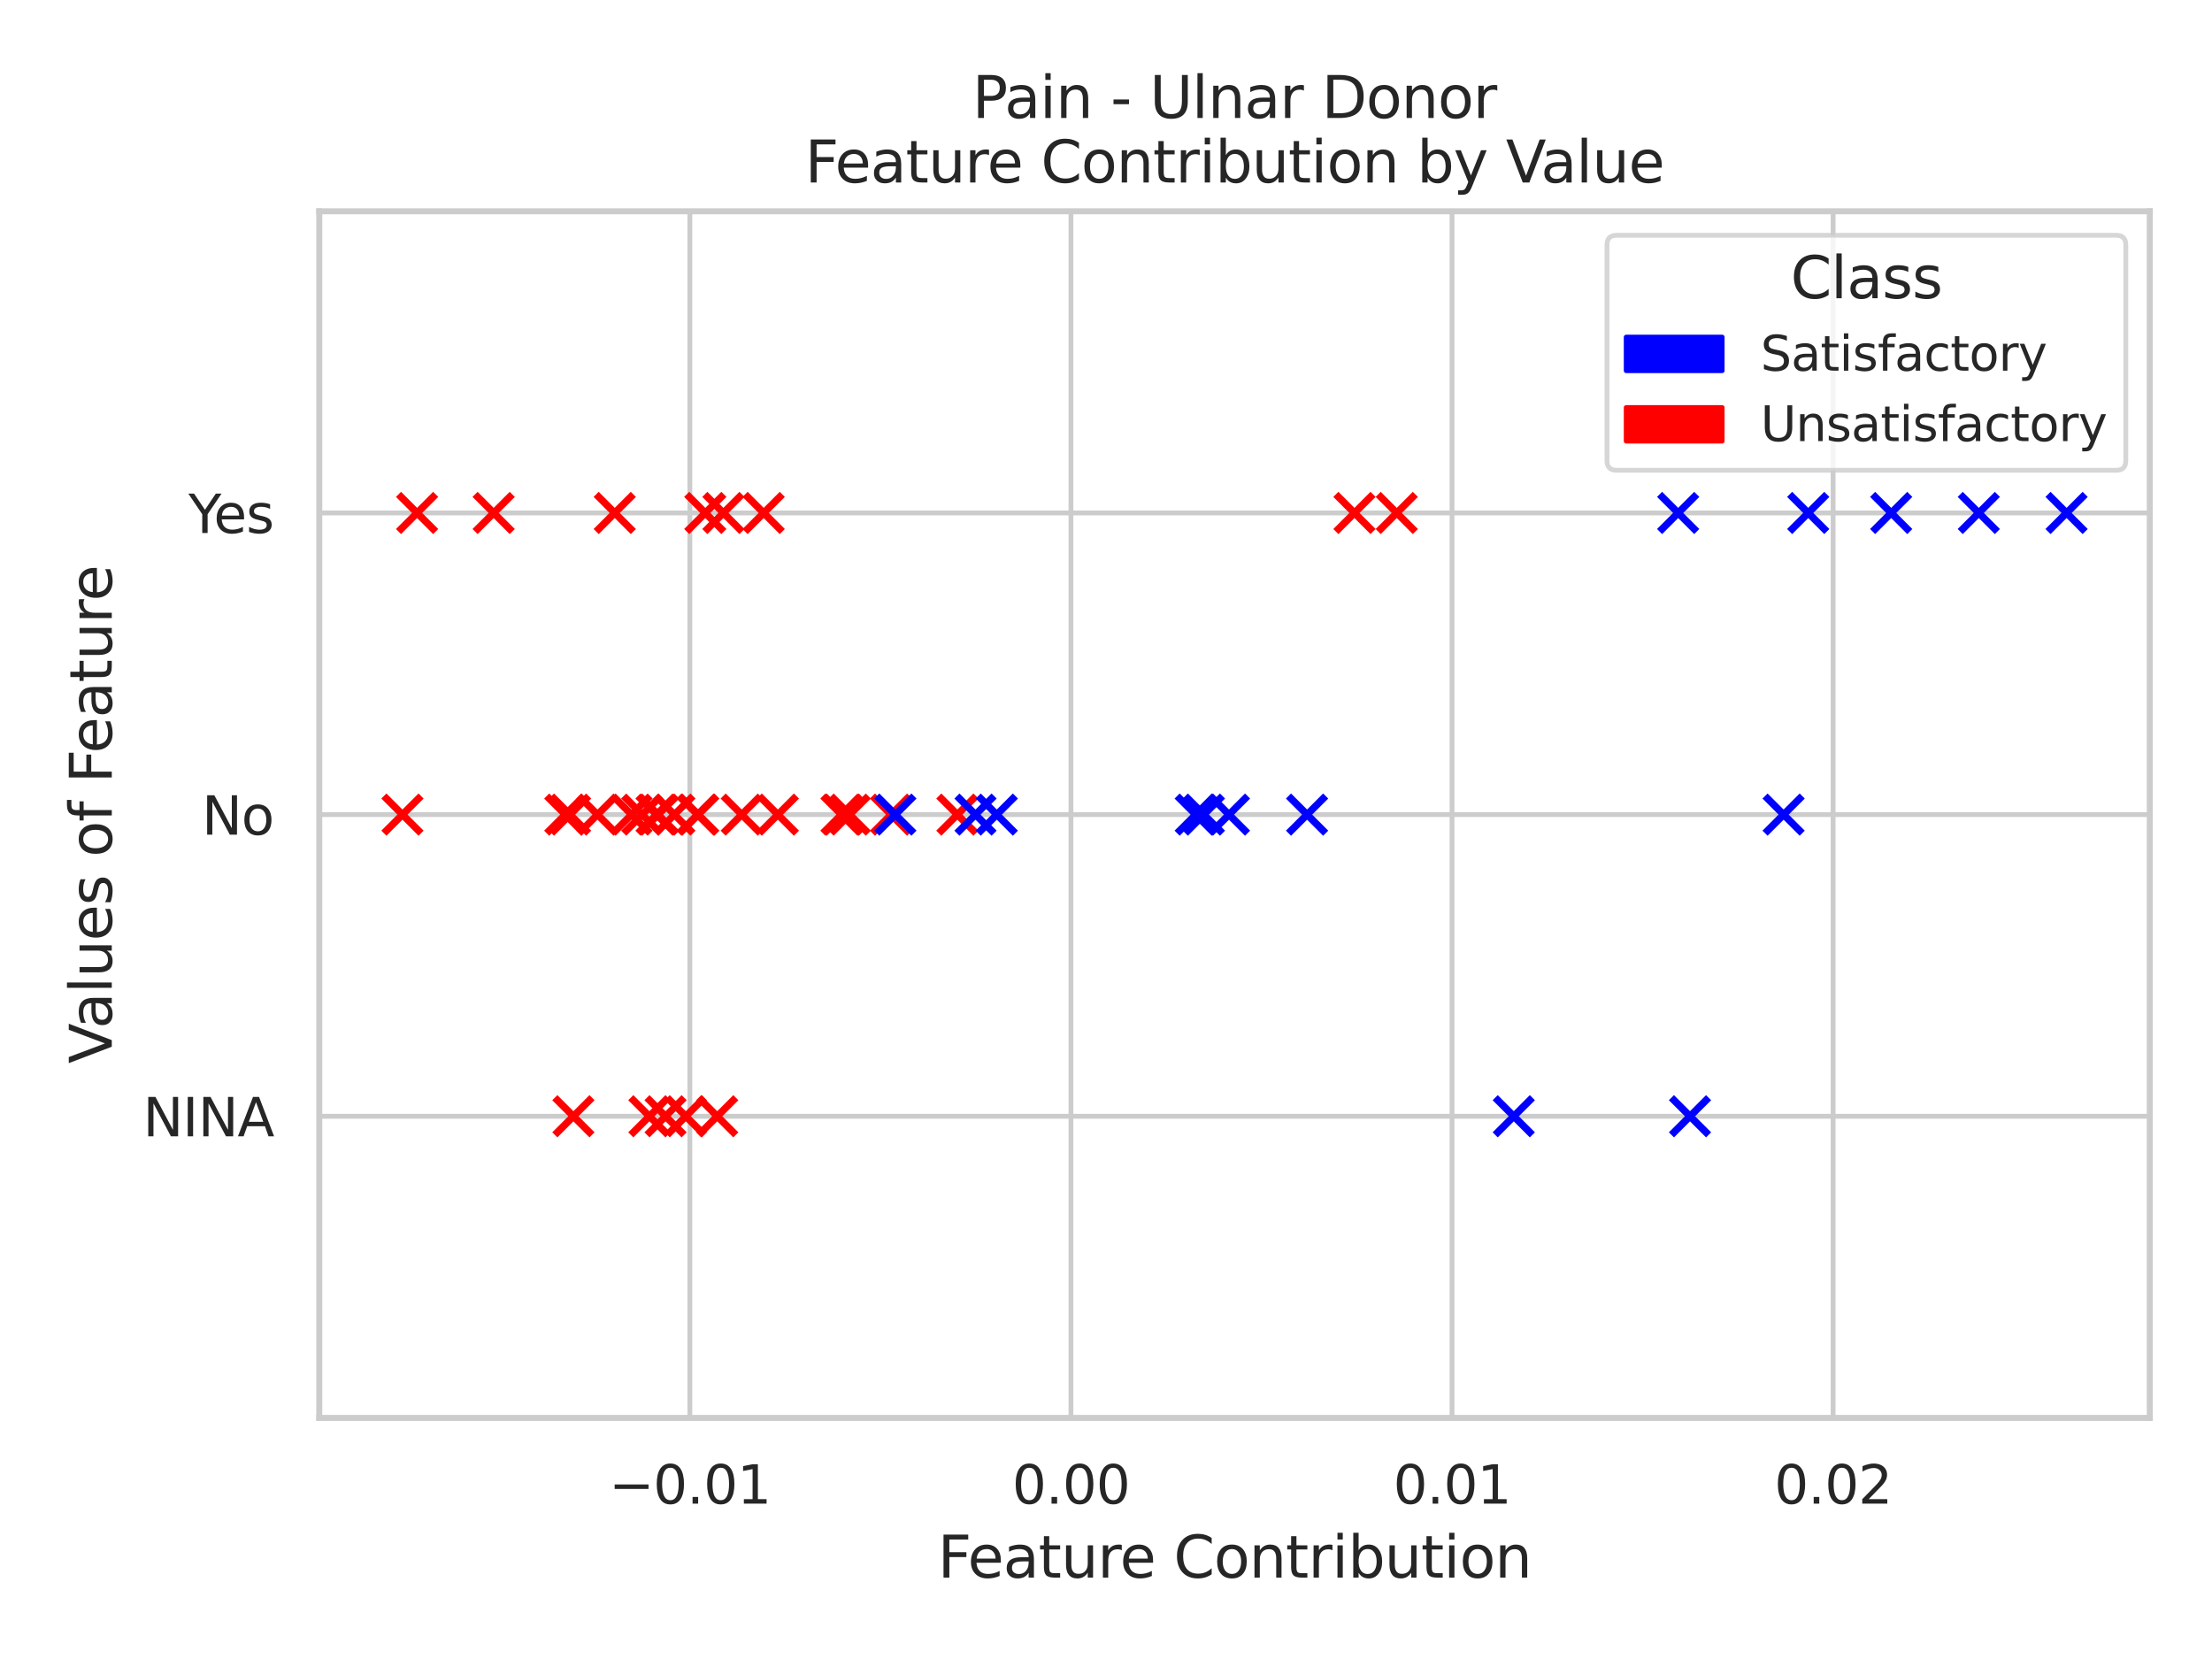 <?xml version="1.0" encoding="utf-8" standalone="no"?>
<!DOCTYPE svg PUBLIC "-//W3C//DTD SVG 1.1//EN"
  "http://www.w3.org/Graphics/SVG/1.1/DTD/svg11.dtd">
<svg xmlns:xlink="http://www.w3.org/1999/xlink" width="460.8pt" height="345.6pt" viewBox="0 0 460.8 345.6" xmlns="http://www.w3.org/2000/svg" version="1.1">
 <defs>
  <style type="text/css">*{stroke-linejoin: round; stroke-linecap: butt}</style>
 </defs>
 <g id="figure_1">
  <g id="patch_1">
   <path d="M 0 345.6 
L 460.8 345.6 
L 460.8 0 
L 0 0 
z
" style="fill: #ffffff"/>
  </g>
  <g id="axes_1">
   <g id="patch_2">
    <path d="M 66.51 295.38 
L 447.84 295.38 
L 447.84 44.016 
L 66.51 44.016 
z
" style="fill: #ffffff"/>
   </g>
   <g id="matplotlib.axis_1">
    <g id="xtick_1">
     <g id="line2d_1">
      <path d="M 143.71 295.38 
L 143.71 44.016 
" clip-path="url(#p07bc22c73a)" style="fill: none; stroke: #cccccc; stroke-linecap: round"/>
     </g>
     <g id="text_1">
      <!-- −0.01 -->
      <g style="fill: #262626" transform="translate(126.855 313.238)scale(0.11 -0.11)">
       <defs>
        <path id="DejaVuSans-2212" d="M 678 2272 
L 4684 2272 
L 4684 1741 
L 678 1741 
L 678 2272 
z
" transform="scale(0.016)"/>
        <path id="DejaVuSans-30" d="M 2034 4250 
Q 1547 4250 1301 3770 
Q 1056 3291 1056 2328 
Q 1056 1369 1301 889 
Q 1547 409 2034 409 
Q 2525 409 2770 889 
Q 3016 1369 3016 2328 
Q 3016 3291 2770 3770 
Q 2525 4250 2034 4250 
z
M 2034 4750 
Q 2819 4750 3233 4129 
Q 3647 3509 3647 2328 
Q 3647 1150 3233 529 
Q 2819 -91 2034 -91 
Q 1250 -91 836 529 
Q 422 1150 422 2328 
Q 422 3509 836 4129 
Q 1250 4750 2034 4750 
z
" transform="scale(0.016)"/>
        <path id="DejaVuSans-2e" d="M 684 794 
L 1344 794 
L 1344 0 
L 684 0 
L 684 794 
z
" transform="scale(0.016)"/>
        <path id="DejaVuSans-31" d="M 794 531 
L 1825 531 
L 1825 4091 
L 703 3866 
L 703 4441 
L 1819 4666 
L 2450 4666 
L 2450 531 
L 3481 531 
L 3481 0 
L 794 0 
L 794 531 
z
" transform="scale(0.016)"/>
       </defs>
       <use xlink:href="#DejaVuSans-2212"/>
       <use xlink:href="#DejaVuSans-30" x="83.789"/>
       <use xlink:href="#DejaVuSans-2e" x="147.412"/>
       <use xlink:href="#DejaVuSans-30" x="179.199"/>
       <use xlink:href="#DejaVuSans-31" x="242.822"/>
      </g>
     </g>
    </g>
    <g id="xtick_2">
     <g id="line2d_2">
      <path d="M 223.097 295.38 
L 223.097 44.016 
" clip-path="url(#p07bc22c73a)" style="fill: none; stroke: #cccccc; stroke-linecap: round"/>
     </g>
     <g id="text_2">
      <!-- 0.00 -->
      <g style="fill: #262626" transform="translate(210.851 313.238)scale(0.11 -0.11)">
       <use xlink:href="#DejaVuSans-30"/>
       <use xlink:href="#DejaVuSans-2e" x="63.623"/>
       <use xlink:href="#DejaVuSans-30" x="95.41"/>
       <use xlink:href="#DejaVuSans-30" x="159.033"/>
      </g>
     </g>
    </g>
    <g id="xtick_3">
     <g id="line2d_3">
      <path d="M 302.484 295.38 
L 302.484 44.016 
" clip-path="url(#p07bc22c73a)" style="fill: none; stroke: #cccccc; stroke-linecap: round"/>
     </g>
     <g id="text_3">
      <!-- 0.01 -->
      <g style="fill: #262626" transform="translate(290.238 313.238)scale(0.11 -0.11)">
       <use xlink:href="#DejaVuSans-30"/>
       <use xlink:href="#DejaVuSans-2e" x="63.623"/>
       <use xlink:href="#DejaVuSans-30" x="95.41"/>
       <use xlink:href="#DejaVuSans-31" x="159.033"/>
      </g>
     </g>
    </g>
    <g id="xtick_4">
     <g id="line2d_4">
      <path d="M 381.87 295.38 
L 381.87 44.016 
" clip-path="url(#p07bc22c73a)" style="fill: none; stroke: #cccccc; stroke-linecap: round"/>
     </g>
     <g id="text_4">
      <!-- 0.02 -->
      <g style="fill: #262626" transform="translate(369.624 313.238)scale(0.11 -0.11)">
       <defs>
        <path id="DejaVuSans-32" d="M 1228 531 
L 3431 531 
L 3431 0 
L 469 0 
L 469 531 
Q 828 903 1448 1529 
Q 2069 2156 2228 2338 
Q 2531 2678 2651 2914 
Q 2772 3150 2772 3378 
Q 2772 3750 2511 3984 
Q 2250 4219 1831 4219 
Q 1534 4219 1204 4116 
Q 875 4013 500 3803 
L 500 4441 
Q 881 4594 1212 4672 
Q 1544 4750 1819 4750 
Q 2544 4750 2975 4387 
Q 3406 4025 3406 3419 
Q 3406 3131 3298 2873 
Q 3191 2616 2906 2266 
Q 2828 2175 2409 1742 
Q 1991 1309 1228 531 
z
" transform="scale(0.016)"/>
       </defs>
       <use xlink:href="#DejaVuSans-30"/>
       <use xlink:href="#DejaVuSans-2e" x="63.623"/>
       <use xlink:href="#DejaVuSans-30" x="95.41"/>
       <use xlink:href="#DejaVuSans-32" x="159.033"/>
      </g>
     </g>
    </g>
    <g id="text_5">
     <!-- Feature Contribution -->
     <g style="fill: #262626" transform="translate(195.347 328.644)scale(0.12 -0.12)">
      <defs>
       <path id="DejaVuSans-46" d="M 628 4666 
L 3309 4666 
L 3309 4134 
L 1259 4134 
L 1259 2759 
L 3109 2759 
L 3109 2228 
L 1259 2228 
L 1259 0 
L 628 0 
L 628 4666 
z
" transform="scale(0.016)"/>
       <path id="DejaVuSans-65" d="M 3597 1894 
L 3597 1613 
L 953 1613 
Q 991 1019 1311 708 
Q 1631 397 2203 397 
Q 2534 397 2845 478 
Q 3156 559 3463 722 
L 3463 178 
Q 3153 47 2828 -22 
Q 2503 -91 2169 -91 
Q 1331 -91 842 396 
Q 353 884 353 1716 
Q 353 2575 817 3079 
Q 1281 3584 2069 3584 
Q 2775 3584 3186 3129 
Q 3597 2675 3597 1894 
z
M 3022 2063 
Q 3016 2534 2758 2815 
Q 2500 3097 2075 3097 
Q 1594 3097 1305 2825 
Q 1016 2553 972 2059 
L 3022 2063 
z
" transform="scale(0.016)"/>
       <path id="DejaVuSans-61" d="M 2194 1759 
Q 1497 1759 1228 1600 
Q 959 1441 959 1056 
Q 959 750 1161 570 
Q 1363 391 1709 391 
Q 2188 391 2477 730 
Q 2766 1069 2766 1631 
L 2766 1759 
L 2194 1759 
z
M 3341 1997 
L 3341 0 
L 2766 0 
L 2766 531 
Q 2569 213 2275 61 
Q 1981 -91 1556 -91 
Q 1019 -91 701 211 
Q 384 513 384 1019 
Q 384 1609 779 1909 
Q 1175 2209 1959 2209 
L 2766 2209 
L 2766 2266 
Q 2766 2663 2505 2880 
Q 2244 3097 1772 3097 
Q 1472 3097 1187 3025 
Q 903 2953 641 2809 
L 641 3341 
Q 956 3463 1253 3523 
Q 1550 3584 1831 3584 
Q 2591 3584 2966 3190 
Q 3341 2797 3341 1997 
z
" transform="scale(0.016)"/>
       <path id="DejaVuSans-74" d="M 1172 4494 
L 1172 3500 
L 2356 3500 
L 2356 3053 
L 1172 3053 
L 1172 1153 
Q 1172 725 1289 603 
Q 1406 481 1766 481 
L 2356 481 
L 2356 0 
L 1766 0 
Q 1100 0 847 248 
Q 594 497 594 1153 
L 594 3053 
L 172 3053 
L 172 3500 
L 594 3500 
L 594 4494 
L 1172 4494 
z
" transform="scale(0.016)"/>
       <path id="DejaVuSans-75" d="M 544 1381 
L 544 3500 
L 1119 3500 
L 1119 1403 
Q 1119 906 1312 657 
Q 1506 409 1894 409 
Q 2359 409 2629 706 
Q 2900 1003 2900 1516 
L 2900 3500 
L 3475 3500 
L 3475 0 
L 2900 0 
L 2900 538 
Q 2691 219 2414 64 
Q 2138 -91 1772 -91 
Q 1169 -91 856 284 
Q 544 659 544 1381 
z
M 1991 3584 
L 1991 3584 
z
" transform="scale(0.016)"/>
       <path id="DejaVuSans-72" d="M 2631 2963 
Q 2534 3019 2420 3045 
Q 2306 3072 2169 3072 
Q 1681 3072 1420 2755 
Q 1159 2438 1159 1844 
L 1159 0 
L 581 0 
L 581 3500 
L 1159 3500 
L 1159 2956 
Q 1341 3275 1631 3429 
Q 1922 3584 2338 3584 
Q 2397 3584 2469 3576 
Q 2541 3569 2628 3553 
L 2631 2963 
z
" transform="scale(0.016)"/>
       <path id="DejaVuSans-20" transform="scale(0.016)"/>
       <path id="DejaVuSans-43" d="M 4122 4306 
L 4122 3641 
Q 3803 3938 3442 4084 
Q 3081 4231 2675 4231 
Q 1875 4231 1450 3742 
Q 1025 3253 1025 2328 
Q 1025 1406 1450 917 
Q 1875 428 2675 428 
Q 3081 428 3442 575 
Q 3803 722 4122 1019 
L 4122 359 
Q 3791 134 3420 21 
Q 3050 -91 2638 -91 
Q 1578 -91 968 557 
Q 359 1206 359 2328 
Q 359 3453 968 4101 
Q 1578 4750 2638 4750 
Q 3056 4750 3426 4639 
Q 3797 4528 4122 4306 
z
" transform="scale(0.016)"/>
       <path id="DejaVuSans-6f" d="M 1959 3097 
Q 1497 3097 1228 2736 
Q 959 2375 959 1747 
Q 959 1119 1226 758 
Q 1494 397 1959 397 
Q 2419 397 2687 759 
Q 2956 1122 2956 1747 
Q 2956 2369 2687 2733 
Q 2419 3097 1959 3097 
z
M 1959 3584 
Q 2709 3584 3137 3096 
Q 3566 2609 3566 1747 
Q 3566 888 3137 398 
Q 2709 -91 1959 -91 
Q 1206 -91 779 398 
Q 353 888 353 1747 
Q 353 2609 779 3096 
Q 1206 3584 1959 3584 
z
" transform="scale(0.016)"/>
       <path id="DejaVuSans-6e" d="M 3513 2113 
L 3513 0 
L 2938 0 
L 2938 2094 
Q 2938 2591 2744 2837 
Q 2550 3084 2163 3084 
Q 1697 3084 1428 2787 
Q 1159 2491 1159 1978 
L 1159 0 
L 581 0 
L 581 3500 
L 1159 3500 
L 1159 2956 
Q 1366 3272 1645 3428 
Q 1925 3584 2291 3584 
Q 2894 3584 3203 3211 
Q 3513 2838 3513 2113 
z
" transform="scale(0.016)"/>
       <path id="DejaVuSans-69" d="M 603 3500 
L 1178 3500 
L 1178 0 
L 603 0 
L 603 3500 
z
M 603 4863 
L 1178 4863 
L 1178 4134 
L 603 4134 
L 603 4863 
z
" transform="scale(0.016)"/>
       <path id="DejaVuSans-62" d="M 3116 1747 
Q 3116 2381 2855 2742 
Q 2594 3103 2138 3103 
Q 1681 3103 1420 2742 
Q 1159 2381 1159 1747 
Q 1159 1113 1420 752 
Q 1681 391 2138 391 
Q 2594 391 2855 752 
Q 3116 1113 3116 1747 
z
M 1159 2969 
Q 1341 3281 1617 3432 
Q 1894 3584 2278 3584 
Q 2916 3584 3314 3078 
Q 3713 2572 3713 1747 
Q 3713 922 3314 415 
Q 2916 -91 2278 -91 
Q 1894 -91 1617 61 
Q 1341 213 1159 525 
L 1159 0 
L 581 0 
L 581 4863 
L 1159 4863 
L 1159 2969 
z
" transform="scale(0.016)"/>
      </defs>
      <use xlink:href="#DejaVuSans-46"/>
      <use xlink:href="#DejaVuSans-65" x="52.02"/>
      <use xlink:href="#DejaVuSans-61" x="113.543"/>
      <use xlink:href="#DejaVuSans-74" x="174.822"/>
      <use xlink:href="#DejaVuSans-75" x="214.031"/>
      <use xlink:href="#DejaVuSans-72" x="277.41"/>
      <use xlink:href="#DejaVuSans-65" x="316.273"/>
      <use xlink:href="#DejaVuSans-20" x="377.797"/>
      <use xlink:href="#DejaVuSans-43" x="409.584"/>
      <use xlink:href="#DejaVuSans-6f" x="479.408"/>
      <use xlink:href="#DejaVuSans-6e" x="540.59"/>
      <use xlink:href="#DejaVuSans-74" x="603.969"/>
      <use xlink:href="#DejaVuSans-72" x="643.178"/>
      <use xlink:href="#DejaVuSans-69" x="684.291"/>
      <use xlink:href="#DejaVuSans-62" x="712.074"/>
      <use xlink:href="#DejaVuSans-75" x="775.551"/>
      <use xlink:href="#DejaVuSans-74" x="838.93"/>
      <use xlink:href="#DejaVuSans-69" x="878.139"/>
      <use xlink:href="#DejaVuSans-6f" x="905.922"/>
      <use xlink:href="#DejaVuSans-6e" x="967.104"/>
     </g>
    </g>
   </g>
   <g id="matplotlib.axis_2">
    <g id="ytick_1">
     <g id="line2d_5">
      <path d="M 66.51 295.38 
L 447.84 295.38 
" clip-path="url(#p07bc22c73a)" style="fill: none; stroke: #cccccc; stroke-linecap: round"/>
     </g>
    </g>
    <g id="ytick_2">
     <g id="line2d_6">
      <path d="M 66.51 232.539 
L 447.84 232.539 
" clip-path="url(#p07bc22c73a)" style="fill: none; stroke: #cccccc; stroke-linecap: round"/>
     </g>
     <g id="text_6">
      <!-- NINA -->
      <g style="fill: #262626" transform="translate(29.782 236.718)scale(0.11 -0.11)">
       <defs>
        <path id="DejaVuSans-4e" d="M 628 4666 
L 1478 4666 
L 3547 763 
L 3547 4666 
L 4159 4666 
L 4159 0 
L 3309 0 
L 1241 3903 
L 1241 0 
L 628 0 
L 628 4666 
z
" transform="scale(0.016)"/>
        <path id="DejaVuSans-49" d="M 628 4666 
L 1259 4666 
L 1259 0 
L 628 0 
L 628 4666 
z
" transform="scale(0.016)"/>
        <path id="DejaVuSans-41" d="M 2188 4044 
L 1331 1722 
L 3047 1722 
L 2188 4044 
z
M 1831 4666 
L 2547 4666 
L 4325 0 
L 3669 0 
L 3244 1197 
L 1141 1197 
L 716 0 
L 50 0 
L 1831 4666 
z
" transform="scale(0.016)"/>
       </defs>
       <use xlink:href="#DejaVuSans-4e"/>
       <use xlink:href="#DejaVuSans-49" x="74.805"/>
       <use xlink:href="#DejaVuSans-4e" x="104.297"/>
       <use xlink:href="#DejaVuSans-41" x="179.102"/>
      </g>
     </g>
    </g>
    <g id="ytick_3">
     <g id="line2d_7">
      <path d="M 66.51 169.698 
L 447.84 169.698 
" clip-path="url(#p07bc22c73a)" style="fill: none; stroke: #cccccc; stroke-linecap: round"/>
     </g>
     <g id="text_7">
      <!-- No -->
      <g style="fill: #262626" transform="translate(42.05 173.877)scale(0.11 -0.11)">
       <use xlink:href="#DejaVuSans-4e"/>
       <use xlink:href="#DejaVuSans-6f" x="74.805"/>
      </g>
     </g>
    </g>
    <g id="ytick_4">
     <g id="line2d_8">
      <path d="M 66.51 106.857 
L 447.84 106.857 
" clip-path="url(#p07bc22c73a)" style="fill: none; stroke: #cccccc; stroke-linecap: round"/>
     </g>
     <g id="text_8">
      <!-- Yes -->
      <g style="fill: #262626" transform="translate(39.25 111.036)scale(0.11 -0.11)">
       <defs>
        <path id="DejaVuSans-59" d="M -13 4666 
L 666 4666 
L 1959 2747 
L 3244 4666 
L 3922 4666 
L 2272 2222 
L 2272 0 
L 1638 0 
L 1638 2222 
L -13 4666 
z
" transform="scale(0.016)"/>
        <path id="DejaVuSans-73" d="M 2834 3397 
L 2834 2853 
Q 2591 2978 2328 3040 
Q 2066 3103 1784 3103 
Q 1356 3103 1142 2972 
Q 928 2841 928 2578 
Q 928 2378 1081 2264 
Q 1234 2150 1697 2047 
L 1894 2003 
Q 2506 1872 2764 1633 
Q 3022 1394 3022 966 
Q 3022 478 2636 193 
Q 2250 -91 1575 -91 
Q 1294 -91 989 -36 
Q 684 19 347 128 
L 347 722 
Q 666 556 975 473 
Q 1284 391 1588 391 
Q 1994 391 2212 530 
Q 2431 669 2431 922 
Q 2431 1156 2273 1281 
Q 2116 1406 1581 1522 
L 1381 1569 
Q 847 1681 609 1914 
Q 372 2147 372 2553 
Q 372 3047 722 3315 
Q 1072 3584 1716 3584 
Q 2034 3584 2315 3537 
Q 2597 3491 2834 3397 
z
" transform="scale(0.016)"/>
       </defs>
       <use xlink:href="#DejaVuSans-59"/>
       <use xlink:href="#DejaVuSans-65" x="47.834"/>
       <use xlink:href="#DejaVuSans-73" x="109.357"/>
      </g>
     </g>
    </g>
    <g id="ytick_5">
     <g id="line2d_9">
      <path d="M 66.51 44.016 
L 447.84 44.016 
" clip-path="url(#p07bc22c73a)" style="fill: none; stroke: #cccccc; stroke-linecap: round"/>
     </g>
    </g>
    <g id="text_9">
     <!-- Values of Feature -->
     <g style="fill: #262626" transform="translate(23.286 221.566)rotate(-90)scale(0.12 -0.12)">
      <defs>
       <path id="DejaVuSans-56" d="M 1831 0 
L 50 4666 
L 709 4666 
L 2188 738 
L 3669 4666 
L 4325 4666 
L 2547 0 
L 1831 0 
z
" transform="scale(0.016)"/>
       <path id="DejaVuSans-6c" d="M 603 4863 
L 1178 4863 
L 1178 0 
L 603 0 
L 603 4863 
z
" transform="scale(0.016)"/>
       <path id="DejaVuSans-66" d="M 2375 4863 
L 2375 4384 
L 1825 4384 
Q 1516 4384 1395 4259 
Q 1275 4134 1275 3809 
L 1275 3500 
L 2222 3500 
L 2222 3053 
L 1275 3053 
L 1275 0 
L 697 0 
L 697 3053 
L 147 3053 
L 147 3500 
L 697 3500 
L 697 3744 
Q 697 4328 969 4595 
Q 1241 4863 1831 4863 
L 2375 4863 
z
" transform="scale(0.016)"/>
      </defs>
      <use xlink:href="#DejaVuSans-56"/>
      <use xlink:href="#DejaVuSans-61" x="60.658"/>
      <use xlink:href="#DejaVuSans-6c" x="121.938"/>
      <use xlink:href="#DejaVuSans-75" x="149.721"/>
      <use xlink:href="#DejaVuSans-65" x="213.1"/>
      <use xlink:href="#DejaVuSans-73" x="274.623"/>
      <use xlink:href="#DejaVuSans-20" x="326.723"/>
      <use xlink:href="#DejaVuSans-6f" x="358.51"/>
      <use xlink:href="#DejaVuSans-66" x="419.691"/>
      <use xlink:href="#DejaVuSans-20" x="454.896"/>
      <use xlink:href="#DejaVuSans-46" x="486.684"/>
      <use xlink:href="#DejaVuSans-65" x="538.703"/>
      <use xlink:href="#DejaVuSans-61" x="600.227"/>
      <use xlink:href="#DejaVuSans-74" x="661.506"/>
      <use xlink:href="#DejaVuSans-75" x="700.715"/>
      <use xlink:href="#DejaVuSans-72" x="764.094"/>
      <use xlink:href="#DejaVuSans-65" x="802.957"/>
     </g>
    </g>
   </g>
   <g id="PathCollection_1">
    <path d="M 146.825 110.73 
L 154.571 102.984 
M 146.825 102.984 
L 154.571 110.73 
" clip-path="url(#p07bc22c73a)" style="fill: #ff0000; stroke: #ff0000; stroke-width: 1.5"/>
    <path d="M 408.347 110.73 
L 416.093 102.984 
M 408.347 102.984 
L 416.093 110.73 
" clip-path="url(#p07bc22c73a)" style="fill: #0000ff; stroke: #0000ff; stroke-width: 1.5"/>
    <path d="M 115.576 236.412 
L 123.322 228.666 
M 115.576 228.666 
L 123.322 236.412 
" clip-path="url(#p07bc22c73a)" style="fill: #ff0000; stroke: #ff0000; stroke-width: 1.5"/>
    <path d="M 127.697 173.571 
L 135.443 165.825 
M 127.697 165.825 
L 135.443 173.571 
" clip-path="url(#p07bc22c73a)" style="fill: #ff0000; stroke: #ff0000; stroke-width: 1.5"/>
    <path d="M 124.192 110.73 
L 131.938 102.984 
M 124.192 102.984 
L 131.938 110.73 
" clip-path="url(#p07bc22c73a)" style="fill: #ff0000; stroke: #ff0000; stroke-width: 1.5"/>
    <path d="M 83.018 110.73 
L 90.763 102.984 
M 83.018 102.984 
L 90.763 110.73 
" clip-path="url(#p07bc22c73a)" style="fill: #ff0000; stroke: #ff0000; stroke-width: 1.5"/>
    <path d="M 114.885 173.571 
L 122.631 165.825 
M 114.885 165.825 
L 122.631 173.571 
" clip-path="url(#p07bc22c73a)" style="fill: #ff0000; stroke: #ff0000; stroke-width: 1.5"/>
    <path d="M 367.687 173.571 
L 375.433 165.825 
M 367.687 165.825 
L 375.433 173.571 
" clip-path="url(#p07bc22c73a)" style="fill: #0000ff; stroke: #0000ff; stroke-width: 1.5"/>
    <path d="M 143.054 110.73 
L 150.8 102.984 
M 143.054 102.984 
L 150.8 110.73 
" clip-path="url(#p07bc22c73a)" style="fill: #ff0000; stroke: #ff0000; stroke-width: 1.5"/>
    <path d="M 372.814 110.73 
L 380.56 102.984 
M 372.814 102.984 
L 380.56 110.73 
" clip-path="url(#p07bc22c73a)" style="fill: #0000ff; stroke: #0000ff; stroke-width: 1.5"/>
    <path d="M 171.409 173.571 
L 179.154 165.825 
M 171.409 165.825 
L 179.154 173.571 
" clip-path="url(#p07bc22c73a)" style="fill: #ff0000; stroke: #ff0000; stroke-width: 1.5"/>
    <path d="M 426.634 110.73 
L 434.38 102.984 
M 426.634 102.984 
L 434.38 110.73 
" clip-path="url(#p07bc22c73a)" style="fill: #0000ff; stroke: #0000ff; stroke-width: 1.5"/>
    <path d="M 150.643 173.571 
L 158.389 165.825 
M 150.643 165.825 
L 158.389 173.571 
" clip-path="url(#p07bc22c73a)" style="fill: #ff0000; stroke: #ff0000; stroke-width: 1.5"/>
    <path d="M 141.6 173.571 
L 149.346 165.825 
M 141.6 165.825 
L 149.346 173.571 
" clip-path="url(#p07bc22c73a)" style="fill: #ff0000; stroke: #ff0000; stroke-width: 1.5"/>
    <path d="M 113.884 173.571 
L 121.63 165.825 
M 113.884 165.825 
L 121.63 173.571 
" clip-path="url(#p07bc22c73a)" style="fill: #ff0000; stroke: #ff0000; stroke-width: 1.5"/>
    <path d="M 181.747 173.571 
L 189.493 165.825 
M 181.747 165.825 
L 189.493 173.571 
" clip-path="url(#p07bc22c73a)" style="fill: #ff0000; stroke: #ff0000; stroke-width: 1.5"/>
    <path d="M 141.435 173.571 
L 149.181 165.825 
M 141.435 165.825 
L 149.181 173.571 
" clip-path="url(#p07bc22c73a)" style="fill: #ff0000; stroke: #ff0000; stroke-width: 1.5"/>
    <path d="M 133.243 173.571 
L 140.989 165.825 
M 133.243 165.825 
L 140.989 173.571 
" clip-path="url(#p07bc22c73a)" style="fill: #ff0000; stroke: #ff0000; stroke-width: 1.5"/>
    <path d="M 195.565 173.571 
L 203.311 165.825 
M 195.565 165.825 
L 203.311 173.571 
" clip-path="url(#p07bc22c73a)" style="fill: #ff0000; stroke: #ff0000; stroke-width: 1.5"/>
    <path d="M 268.417 173.571 
L 276.163 165.825 
M 268.417 165.825 
L 276.163 173.571 
" clip-path="url(#p07bc22c73a)" style="fill: #0000ff; stroke: #0000ff; stroke-width: 1.5"/>
    <path d="M 182.651 173.571 
L 190.397 165.825 
M 182.651 165.825 
L 190.397 173.571 
" clip-path="url(#p07bc22c73a)" style="fill: #0000ff; stroke: #0000ff; stroke-width: 1.5"/>
    <path d="M 348.187 236.412 
L 355.933 228.666 
M 348.187 228.666 
L 355.933 236.412 
" clip-path="url(#p07bc22c73a)" style="fill: #0000ff; stroke: #0000ff; stroke-width: 1.5"/>
    <path d="M 311.477 236.412 
L 319.223 228.666 
M 311.477 228.666 
L 319.223 236.412 
" clip-path="url(#p07bc22c73a)" style="fill: #0000ff; stroke: #0000ff; stroke-width: 1.5"/>
    <path d="M 158.17 173.571 
L 165.915 165.825 
M 158.17 165.825 
L 165.915 173.571 
" clip-path="url(#p07bc22c73a)" style="fill: #ff0000; stroke: #ff0000; stroke-width: 1.5"/>
    <path d="M 390.1 110.73 
L 397.846 102.984 
M 390.1 102.984 
L 397.846 110.73 
" clip-path="url(#p07bc22c73a)" style="fill: #0000ff; stroke: #0000ff; stroke-width: 1.5"/>
    <path d="M 199.343 173.571 
L 207.089 165.825 
M 199.343 165.825 
L 207.089 173.571 
" clip-path="url(#p07bc22c73a)" style="fill: #0000ff; stroke: #0000ff; stroke-width: 1.5"/>
    <path d="M 120.596 173.571 
L 128.342 165.825 
M 120.596 165.825 
L 128.342 173.571 
" clip-path="url(#p07bc22c73a)" style="fill: #ff0000; stroke: #ff0000; stroke-width: 1.5"/>
    <path d="M 98.967 110.73 
L 106.713 102.984 
M 98.967 102.984 
L 106.713 110.73 
" clip-path="url(#p07bc22c73a)" style="fill: #ff0000; stroke: #ff0000; stroke-width: 1.5"/>
    <path d="M 203.778 173.571 
L 211.524 165.825 
M 203.778 165.825 
L 211.524 173.571 
" clip-path="url(#p07bc22c73a)" style="fill: #0000ff; stroke: #0000ff; stroke-width: 1.5"/>
    <path d="M 131.407 236.412 
L 139.153 228.666 
M 131.407 228.666 
L 139.153 236.412 
" clip-path="url(#p07bc22c73a)" style="fill: #ff0000; stroke: #ff0000; stroke-width: 1.5"/>
    <path d="M 129.915 173.571 
L 137.661 165.825 
M 129.915 165.825 
L 137.661 173.571 
" clip-path="url(#p07bc22c73a)" style="fill: #ff0000; stroke: #ff0000; stroke-width: 1.5"/>
    <path d="M 145.541 236.412 
L 153.287 228.666 
M 145.541 228.666 
L 153.287 236.412 
" clip-path="url(#p07bc22c73a)" style="fill: #ff0000; stroke: #ff0000; stroke-width: 1.5"/>
    <path d="M 287.101 110.73 
L 294.847 102.984 
M 287.101 102.984 
L 294.847 110.73 
" clip-path="url(#p07bc22c73a)" style="fill: #ff0000; stroke: #ff0000; stroke-width: 1.5"/>
    <path d="M 252.148 173.571 
L 259.894 165.825 
M 252.148 165.825 
L 259.894 173.571 
" clip-path="url(#p07bc22c73a)" style="fill: #0000ff; stroke: #0000ff; stroke-width: 1.5"/>
    <path d="M 136.616 173.571 
L 144.362 165.825 
M 136.616 165.825 
L 144.362 173.571 
" clip-path="url(#p07bc22c73a)" style="fill: #ff0000; stroke: #ff0000; stroke-width: 1.5"/>
    <path d="M 79.97 173.571 
L 87.716 165.825 
M 79.97 165.825 
L 87.716 173.571 
" clip-path="url(#p07bc22c73a)" style="fill: #ff0000; stroke: #ff0000; stroke-width: 1.5"/>
    <path d="M 245.214 173.571 
L 252.96 165.825 
M 245.214 165.825 
L 252.96 173.571 
" clip-path="url(#p07bc22c73a)" style="fill: #0000ff; stroke: #0000ff; stroke-width: 1.5"/>
    <path d="M 132.886 173.571 
L 140.632 165.825 
M 132.886 165.825 
L 140.632 173.571 
" clip-path="url(#p07bc22c73a)" style="fill: #ff0000; stroke: #ff0000; stroke-width: 1.5"/>
    <path d="M 138.993 236.412 
L 146.739 228.666 
M 138.993 228.666 
L 146.739 236.412 
" clip-path="url(#p07bc22c73a)" style="fill: #ff0000; stroke: #ff0000; stroke-width: 1.5"/>
    <path d="M 171.69 173.571 
L 179.436 165.825 
M 171.69 165.825 
L 179.436 173.571 
" clip-path="url(#p07bc22c73a)" style="fill: #ff0000; stroke: #ff0000; stroke-width: 1.5"/>
    <path d="M 173.141 173.571 
L 180.887 165.825 
M 173.141 165.825 
L 180.887 173.571 
" clip-path="url(#p07bc22c73a)" style="fill: #ff0000; stroke: #ff0000; stroke-width: 1.5"/>
    <path d="M 278.287 110.73 
L 286.033 102.984 
M 278.287 102.984 
L 286.033 110.73 
" clip-path="url(#p07bc22c73a)" style="fill: #ff0000; stroke: #ff0000; stroke-width: 1.5"/>
    <path d="M 345.721 110.73 
L 353.467 102.984 
M 345.721 102.984 
L 353.467 110.73 
" clip-path="url(#p07bc22c73a)" style="fill: #0000ff; stroke: #0000ff; stroke-width: 1.5"/>
    <path d="M 246.923 173.571 
L 254.668 165.825 
M 246.923 165.825 
L 254.668 173.571 
" clip-path="url(#p07bc22c73a)" style="fill: #0000ff; stroke: #0000ff; stroke-width: 1.5"/>
    <path d="M 155.216 110.73 
L 162.962 102.984 
M 155.216 102.984 
L 162.962 110.73 
" clip-path="url(#p07bc22c73a)" style="fill: #ff0000; stroke: #ff0000; stroke-width: 1.5"/>
    <path d="M 134.776 236.412 
L 142.522 228.666 
M 134.776 228.666 
L 142.522 236.412 
" clip-path="url(#p07bc22c73a)" style="fill: #ff0000; stroke: #ff0000; stroke-width: 1.5"/>
   </g>
   <g id="patch_3">
    <path d="M 66.51 295.38 
L 66.51 44.016 
" style="fill: none; stroke: #cccccc; stroke-width: 1.25; stroke-linejoin: miter; stroke-linecap: square"/>
   </g>
   <g id="patch_4">
    <path d="M 447.84 295.38 
L 447.84 44.016 
" style="fill: none; stroke: #cccccc; stroke-width: 1.25; stroke-linejoin: miter; stroke-linecap: square"/>
   </g>
   <g id="patch_5">
    <path d="M 66.51 295.38 
L 447.84 295.38 
" style="fill: none; stroke: #cccccc; stroke-width: 1.25; stroke-linejoin: miter; stroke-linecap: square"/>
   </g>
   <g id="patch_6">
    <path d="M 66.51 44.016 
L 447.84 44.016 
" style="fill: none; stroke: #cccccc; stroke-width: 1.25; stroke-linejoin: miter; stroke-linecap: square"/>
   </g>
   <g id="text_10">
    <!-- Pain - Ulnar Donor -->
    <g style="fill: #262626" transform="translate(202.56 24.579)scale(0.12 -0.12)">
     <defs>
      <path id="DejaVuSans-50" d="M 1259 4147 
L 1259 2394 
L 2053 2394 
Q 2494 2394 2734 2622 
Q 2975 2850 2975 3272 
Q 2975 3691 2734 3919 
Q 2494 4147 2053 4147 
L 1259 4147 
z
M 628 4666 
L 2053 4666 
Q 2838 4666 3239 4311 
Q 3641 3956 3641 3272 
Q 3641 2581 3239 2228 
Q 2838 1875 2053 1875 
L 1259 1875 
L 1259 0 
L 628 0 
L 628 4666 
z
" transform="scale(0.016)"/>
      <path id="DejaVuSans-2d" d="M 313 2009 
L 1997 2009 
L 1997 1497 
L 313 1497 
L 313 2009 
z
" transform="scale(0.016)"/>
      <path id="DejaVuSans-55" d="M 556 4666 
L 1191 4666 
L 1191 1831 
Q 1191 1081 1462 751 
Q 1734 422 2344 422 
Q 2950 422 3222 751 
Q 3494 1081 3494 1831 
L 3494 4666 
L 4128 4666 
L 4128 1753 
Q 4128 841 3676 375 
Q 3225 -91 2344 -91 
Q 1459 -91 1007 375 
Q 556 841 556 1753 
L 556 4666 
z
" transform="scale(0.016)"/>
      <path id="DejaVuSans-44" d="M 1259 4147 
L 1259 519 
L 2022 519 
Q 2988 519 3436 956 
Q 3884 1394 3884 2338 
Q 3884 3275 3436 3711 
Q 2988 4147 2022 4147 
L 1259 4147 
z
M 628 4666 
L 1925 4666 
Q 3281 4666 3915 4102 
Q 4550 3538 4550 2338 
Q 4550 1131 3912 565 
Q 3275 0 1925 0 
L 628 0 
L 628 4666 
z
" transform="scale(0.016)"/>
     </defs>
     <use xlink:href="#DejaVuSans-50"/>
     <use xlink:href="#DejaVuSans-61" x="55.803"/>
     <use xlink:href="#DejaVuSans-69" x="117.082"/>
     <use xlink:href="#DejaVuSans-6e" x="144.865"/>
     <use xlink:href="#DejaVuSans-20" x="208.244"/>
     <use xlink:href="#DejaVuSans-2d" x="240.031"/>
     <use xlink:href="#DejaVuSans-20" x="276.115"/>
     <use xlink:href="#DejaVuSans-55" x="307.902"/>
     <use xlink:href="#DejaVuSans-6c" x="381.096"/>
     <use xlink:href="#DejaVuSans-6e" x="408.879"/>
     <use xlink:href="#DejaVuSans-61" x="472.258"/>
     <use xlink:href="#DejaVuSans-72" x="533.537"/>
     <use xlink:href="#DejaVuSans-20" x="574.65"/>
     <use xlink:href="#DejaVuSans-44" x="606.438"/>
     <use xlink:href="#DejaVuSans-6f" x="683.439"/>
     <use xlink:href="#DejaVuSans-6e" x="744.621"/>
     <use xlink:href="#DejaVuSans-6f" x="808"/>
     <use xlink:href="#DejaVuSans-72" x="869.182"/>
    </g>
    <!-- Feature Contribution by Value -->
    <g style="fill: #262626" transform="translate(167.695 38.016)scale(0.12 -0.12)">
     <defs>
      <path id="DejaVuSans-79" d="M 2059 -325 
Q 1816 -950 1584 -1140 
Q 1353 -1331 966 -1331 
L 506 -1331 
L 506 -850 
L 844 -850 
Q 1081 -850 1212 -737 
Q 1344 -625 1503 -206 
L 1606 56 
L 191 3500 
L 800 3500 
L 1894 763 
L 2988 3500 
L 3597 3500 
L 2059 -325 
z
" transform="scale(0.016)"/>
     </defs>
     <use xlink:href="#DejaVuSans-46"/>
     <use xlink:href="#DejaVuSans-65" x="52.02"/>
     <use xlink:href="#DejaVuSans-61" x="113.543"/>
     <use xlink:href="#DejaVuSans-74" x="174.822"/>
     <use xlink:href="#DejaVuSans-75" x="214.031"/>
     <use xlink:href="#DejaVuSans-72" x="277.41"/>
     <use xlink:href="#DejaVuSans-65" x="316.273"/>
     <use xlink:href="#DejaVuSans-20" x="377.797"/>
     <use xlink:href="#DejaVuSans-43" x="409.584"/>
     <use xlink:href="#DejaVuSans-6f" x="479.408"/>
     <use xlink:href="#DejaVuSans-6e" x="540.59"/>
     <use xlink:href="#DejaVuSans-74" x="603.969"/>
     <use xlink:href="#DejaVuSans-72" x="643.178"/>
     <use xlink:href="#DejaVuSans-69" x="684.291"/>
     <use xlink:href="#DejaVuSans-62" x="712.074"/>
     <use xlink:href="#DejaVuSans-75" x="775.551"/>
     <use xlink:href="#DejaVuSans-74" x="838.93"/>
     <use xlink:href="#DejaVuSans-69" x="878.139"/>
     <use xlink:href="#DejaVuSans-6f" x="905.922"/>
     <use xlink:href="#DejaVuSans-6e" x="967.104"/>
     <use xlink:href="#DejaVuSans-20" x="1030.482"/>
     <use xlink:href="#DejaVuSans-62" x="1062.27"/>
     <use xlink:href="#DejaVuSans-79" x="1125.746"/>
     <use xlink:href="#DejaVuSans-20" x="1184.926"/>
     <use xlink:href="#DejaVuSans-56" x="1216.713"/>
     <use xlink:href="#DejaVuSans-61" x="1277.371"/>
     <use xlink:href="#DejaVuSans-6c" x="1338.65"/>
     <use xlink:href="#DejaVuSans-75" x="1366.434"/>
     <use xlink:href="#DejaVuSans-65" x="1429.812"/>
    </g>
   </g>
   <g id="legend_1">
    <g id="patch_7">
     <path d="M 336.767 97.969 
L 440.843 97.969 
Q 442.842 97.969 442.842 95.97 
L 442.842 51.013 
Q 442.842 49.014 440.843 49.014 
L 336.767 49.014 
Q 334.768 49.014 334.768 51.013 
L 334.768 95.97 
Q 334.768 97.969 336.767 97.969 
z
" style="fill: #ffffff; opacity: 0.8; stroke: #cccccc; stroke-linejoin: miter"/>
    </g>
    <g id="text_11">
     <!-- Class -->
     <g style="fill: #262626" transform="translate(373.02 62.131)scale(0.12 -0.12)">
      <use xlink:href="#DejaVuSans-43"/>
      <use xlink:href="#DejaVuSans-6c" x="69.824"/>
      <use xlink:href="#DejaVuSans-61" x="97.607"/>
      <use xlink:href="#DejaVuSans-73" x="158.887"/>
      <use xlink:href="#DejaVuSans-73" x="210.986"/>
     </g>
    </g>
    <g id="patch_8">
     <path d="M 338.766 77.22 
L 358.758 77.22 
L 358.758 70.222 
L 338.766 70.222 
z
" style="fill: #0000ff; stroke: #0000ff; stroke-linejoin: miter"/>
    </g>
    <g id="text_12">
     <!-- Satisfactory -->
     <g style="fill: #262626" transform="translate(366.755 77.22)scale(0.1 -0.1)">
      <defs>
       <path id="DejaVuSans-53" d="M 3425 4513 
L 3425 3897 
Q 3066 4069 2747 4153 
Q 2428 4238 2131 4238 
Q 1616 4238 1336 4038 
Q 1056 3838 1056 3469 
Q 1056 3159 1242 3001 
Q 1428 2844 1947 2747 
L 2328 2669 
Q 3034 2534 3370 2195 
Q 3706 1856 3706 1288 
Q 3706 609 3251 259 
Q 2797 -91 1919 -91 
Q 1588 -91 1214 -16 
Q 841 59 441 206 
L 441 856 
Q 825 641 1194 531 
Q 1563 422 1919 422 
Q 2459 422 2753 634 
Q 3047 847 3047 1241 
Q 3047 1584 2836 1778 
Q 2625 1972 2144 2069 
L 1759 2144 
Q 1053 2284 737 2584 
Q 422 2884 422 3419 
Q 422 4038 858 4394 
Q 1294 4750 2059 4750 
Q 2388 4750 2728 4690 
Q 3069 4631 3425 4513 
z
" transform="scale(0.016)"/>
       <path id="DejaVuSans-63" d="M 3122 3366 
L 3122 2828 
Q 2878 2963 2633 3030 
Q 2388 3097 2138 3097 
Q 1578 3097 1268 2742 
Q 959 2388 959 1747 
Q 959 1106 1268 751 
Q 1578 397 2138 397 
Q 2388 397 2633 464 
Q 2878 531 3122 666 
L 3122 134 
Q 2881 22 2623 -34 
Q 2366 -91 2075 -91 
Q 1284 -91 818 406 
Q 353 903 353 1747 
Q 353 2603 823 3093 
Q 1294 3584 2113 3584 
Q 2378 3584 2631 3529 
Q 2884 3475 3122 3366 
z
" transform="scale(0.016)"/>
      </defs>
      <use xlink:href="#DejaVuSans-53"/>
      <use xlink:href="#DejaVuSans-61" x="63.477"/>
      <use xlink:href="#DejaVuSans-74" x="124.756"/>
      <use xlink:href="#DejaVuSans-69" x="163.965"/>
      <use xlink:href="#DejaVuSans-73" x="191.748"/>
      <use xlink:href="#DejaVuSans-66" x="243.848"/>
      <use xlink:href="#DejaVuSans-61" x="279.053"/>
      <use xlink:href="#DejaVuSans-63" x="340.332"/>
      <use xlink:href="#DejaVuSans-74" x="395.312"/>
      <use xlink:href="#DejaVuSans-6f" x="434.521"/>
      <use xlink:href="#DejaVuSans-72" x="495.703"/>
      <use xlink:href="#DejaVuSans-79" x="536.816"/>
     </g>
    </g>
    <g id="patch_9">
     <path d="M 338.766 91.892 
L 358.758 91.892 
L 358.758 84.895 
L 338.766 84.895 
z
" style="fill: #ff0000; stroke: #ff0000; stroke-linejoin: miter"/>
    </g>
    <g id="text_13">
     <!-- Unsatisfactory -->
     <g style="fill: #262626" transform="translate(366.755 91.892)scale(0.1 -0.1)">
      <use xlink:href="#DejaVuSans-55"/>
      <use xlink:href="#DejaVuSans-6e" x="73.193"/>
      <use xlink:href="#DejaVuSans-73" x="136.572"/>
      <use xlink:href="#DejaVuSans-61" x="188.672"/>
      <use xlink:href="#DejaVuSans-74" x="249.951"/>
      <use xlink:href="#DejaVuSans-69" x="289.16"/>
      <use xlink:href="#DejaVuSans-73" x="316.943"/>
      <use xlink:href="#DejaVuSans-66" x="369.043"/>
      <use xlink:href="#DejaVuSans-61" x="404.248"/>
      <use xlink:href="#DejaVuSans-63" x="465.527"/>
      <use xlink:href="#DejaVuSans-74" x="520.508"/>
      <use xlink:href="#DejaVuSans-6f" x="559.717"/>
      <use xlink:href="#DejaVuSans-72" x="620.898"/>
      <use xlink:href="#DejaVuSans-79" x="662.012"/>
     </g>
    </g>
   </g>
  </g>
 </g>
 <defs>
  <clipPath id="p07bc22c73a">
   <rect x="66.51" y="44.016" width="381.33" height="251.364"/>
  </clipPath>
 </defs>
</svg>
